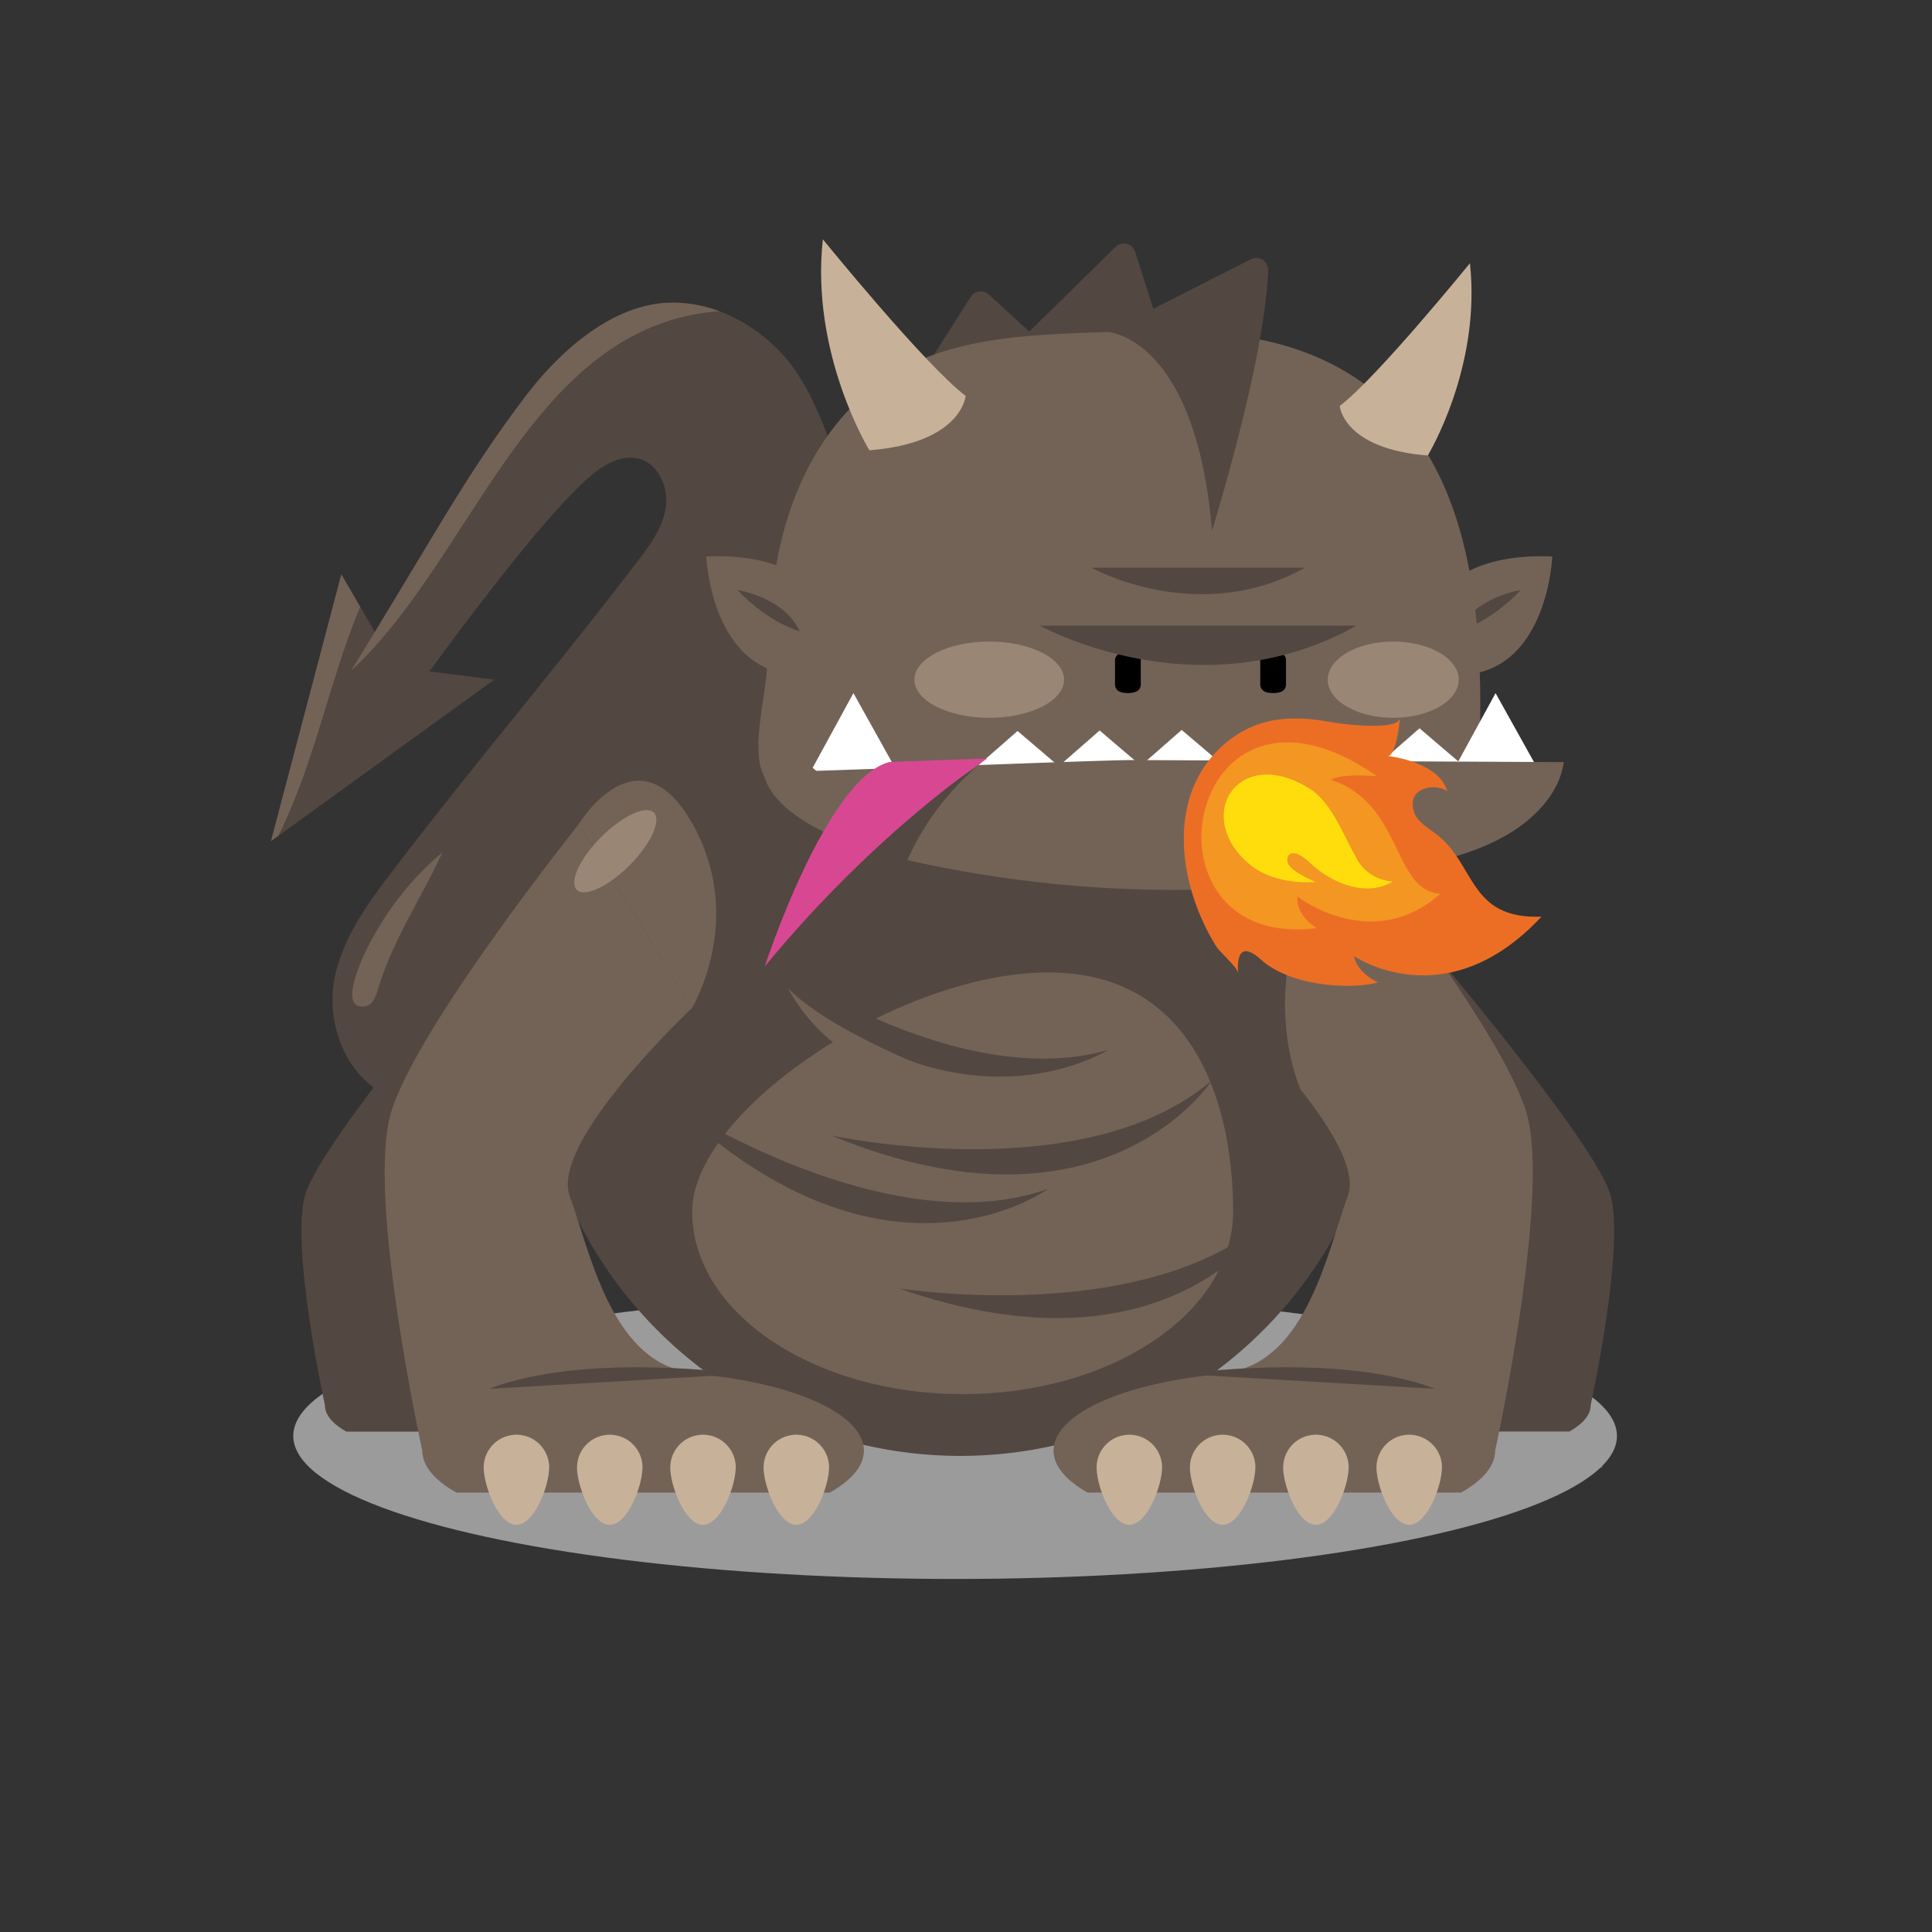 <svg xmlns="http://www.w3.org/2000/svg" viewBox="0 0 300 300"><rect x="0" y="0" width="300" height="300" fill="#333333" stroke="none"/><defs><style>.cls-1{isolation:isolate;}.cls-2{fill:#009ee2;}.cls-3{fill:#534741;}.cls-4{fill:#9c9b9b;mix-blend-mode:multiply;}.cls-5{fill:#736357;}.cls-6{fill:#c7b299;}.cls-7{fill:#fff;}.cls-8{fill-rule:evenodd;}.cls-9{fill:#998675;}.cls-10{fill:#d84892;}.cls-11{fill:#ec6e25;}.cls-12{fill:#f39622;}.cls-13{fill:#ffdd0c;}</style></defs><title>Artboard 7</title><g class="cls-1"><g id="Layer_1" data-name="Layer 1"><rect class="cls-2" x="248.43" y="226.58" width="0.33" height="1.3"/><path class="cls-3" d="M130.36,73.4c-1.84-6.25-4.66-14-9.15-18.69a25.85,25.85,0,0,0-9.47-6.38c-29.35,2.15-38,38.1-57.2,55.78l-.73,1.19c3.71,3,2.53,5.14,6.24,8.12,9.84-13.75,21.82-29.88,29.54-37.55,2.53-2.51,5.75-5.32,9.26-4.71,3.21.56,5,4.35,4.54,7.57s-2.5,6-4.48,8.55c-13,17-24.43,30.3-37.44,47.29-3.92,5.11-7.94,10.44-9.39,16.71-1.69,7.29,1.47,16.07,8.61,19.11,13.75-14.12,25.25-31.75,36.72-47.77q8.62-12,16.87-24.36,4.28-6.39,8.45-12.85C123.78,83.77,130.86,75.12,130.36,73.4Z"/><ellipse class="cls-4" cx="148.31" cy="222.97" rx="102.77" ry="22.21"/><path class="cls-3" d="M207.29,127.48h0l-.1-.16q-1.51-2.71-3.26-5.26l-25-40.39a32.6,32.6,0,0,0-59.24-.75h0L89.27,128h1.4a66.45,66.45,0,1,0,116.61-.51Z"/><path class="cls-3" d="M75.92,210.7l.22-.14c-7.39-1.22-9.44-11.8-11.36-17.08s11.88-18.24,11.88-18.24L76,146.47s-26.35,30.95-28.63,39.11,3.09,32.64,3.09,32.64c0,1.5,1.22,2.9,3.31,4.08H90c2.09-1.18,3.31-2.58,3.31-4.08C93.36,214.48,85.85,211.37,75.92,210.7Z"/><path class="cls-3" d="M221.53,210.7l-.22-.14c7.39-1.22,9.44-11.8,11.36-17.08s-11.88-18.24-11.88-18.24l.66-28.77s26.35,30.95,28.63,39.11S247,218.21,247,218.21c0,1.5-1.22,2.9-3.31,4.08H207.4c-2.09-1.18-3.31-2.58-3.31-4.08C204.1,214.48,211.6,211.37,221.53,210.7Z"/><path class="cls-5" d="M191.48,213.22l-.36-.22c11.82-2,15.09-18.87,18.17-27.31s-19-29.17-19-29.17L207.88,128s25.59,32,29.23,45.07-4.94,52.18-4.94,52.18c0,2.4-1.94,4.63-5.29,6.52h-58c-3.35-1.89-5.29-4.12-5.29-6.52C163.6,219.26,175.61,214.29,191.48,213.22Z"/><path class="cls-3" d="M204.33,173.78s-12.86-17,3.56-45.79l-23.13,28.53Z"/><path class="cls-5" d="M191.48,188.13c0,15.66-18.81,28.35-42,28.35s-42-12.69-42-28.35S139.58,151,162.78,151,191.48,172.47,191.48,188.13Z"/><path class="cls-5" d="M106.27,213.22l.36-.22c-11.82-2-15.09-18.87-18.17-27.31s19-29.17,19-29.17L89.86,128s-25.59,32-29.23,45.07,4.94,52.18,4.94,52.18c0,2.4,1.94,4.63,5.29,6.52h58c3.35-1.89,5.29-4.12,5.29-6.52C134.14,219.26,122.13,214.29,106.27,213.22Z"/><path class="cls-3" d="M129.07,176.31s39.15,8.56,59.12-8.56C188.2,167.75,171.46,193.84,129.07,176.31Z"/><path class="cls-3" d="M104.5,171.46s33.5,22,58.28,13.13C162.78,184.59,137.83,203,104.5,171.46Z"/><path class="cls-3" d="M139.55,200.05s39.56,6.38,58.55-11.83C198.1,188.23,182.84,215.21,139.55,200.05Z"/><path class="cls-3" d="M114.77,146.05s32,24.18,57.27,17C172,163.05,145.91,179.73,114.77,146.05Z"/><path class="cls-6" d="M128.73,227.87c0,2.81-2.28,8.9-5.08,8.9s-5.08-6.09-5.08-8.9a5.08,5.08,0,0,1,10.17,0Z"/><path class="cls-6" d="M114.24,227.87c0,2.81-2.28,8.9-5.08,8.9s-5.08-6.09-5.08-8.9a5.08,5.08,0,0,1,10.17,0Z"/><path class="cls-6" d="M99.76,227.87c0,2.81-2.28,8.9-5.08,8.9s-5.08-6.09-5.08-8.9a5.08,5.08,0,0,1,10.17,0Z"/><path class="cls-6" d="M85.27,227.87c0,2.81-2.28,8.9-5.08,8.9s-5.08-6.09-5.08-8.9a5.08,5.08,0,0,1,10.17,0Z"/><path class="cls-6" d="M223.9,227.87c0,2.81-2.28,8.9-5.08,8.9s-5.08-6.09-5.08-8.9a5.08,5.08,0,0,1,10.17,0Z"/><path class="cls-6" d="M209.41,227.87c0,2.81-2.28,8.9-5.08,8.9s-5.08-6.09-5.08-8.9a5.08,5.08,0,0,1,10.17,0Z"/><path class="cls-6" d="M194.93,227.87c0,2.81-2.28,8.9-5.08,8.9s-5.08-6.09-5.08-8.9a5.08,5.08,0,0,1,10.17,0Z"/><path class="cls-6" d="M180.44,227.87c0,2.81-2.28,8.9-5.08,8.9s-5.08-6.09-5.08-8.9a5.08,5.08,0,0,1,10.17,0Z"/><path class="cls-5" d="M223.71,92.27s3.67-6.45,17.33-5.86c0,0-.8,20.24-16.8,18.26Z"/><path class="cls-3" d="M236.15,91.61s-7.33,1.13-9.65,6.42C226.5,98,231.26,96.81,236.15,91.61Z"/><path class="cls-3" d="M159.08,52.22l14.13-13.87a1.85,1.85,0,0,1,3.06.76l4.17,13.11Z"/><path class="cls-3" d="M144.17,56.43l6.56-10.33a1.85,1.85,0,0,1,2.81-.37l11.69,10.71Z"/><path class="cls-5" d="M120.61,87.37c2.18-12.26,8.53-25,21.11-30.94,8.49-4,18.57-4.47,28.26-4.81,11.25-.4,23-.72,33.24,3.31,26.71,10.47,27.26,42,26.44,64-.47,12.5-19.56,12.4-30.38,13.74a164.56,164.56,0,0,1-29.93.95,162,162,0,0,1-29.49-4.48c-6.6-1.64-20.16-3.59-21.75-10-1.09-4.39.74-11,1-15.55A128.56,128.56,0,0,1,120.61,87.37Z"/><polygon class="cls-7" points="138.93 119.13 132.59 124.67 126.19 119.22 132.52 107.63 138.93 119.13"/><polygon class="cls-7" points="238.64 119.13 232.3 124.67 225.9 119.22 232.23 107.63 238.64 119.13"/><polygon class="cls-7" points="164.41 118.97 158.08 124.51 151.67 119.05 158.01 113.51 164.41 118.97"/><polygon class="cls-7" points="177.16 118.89 170.82 124.43 164.41 118.97 170.75 113.43 177.16 118.89"/><polygon class="cls-7" points="189.9 118.8 183.56 124.34 177.16 118.89 183.49 113.34 189.9 118.8"/><polygon class="cls-7" points="202.64 118.72 196.31 124.26 189.9 118.8 196.24 113.26 202.64 118.72"/><polygon class="cls-7" points="215.38 118.64 209.05 124.18 202.64 118.72 208.98 113.18 215.38 118.64"/><polygon class="cls-7" points="226.82 118.55 220.49 124.09 214.08 118.64 220.42 113.09 226.82 118.55"/><path class="cls-5" d="M140.61,133.49a189.14,189.14,0,0,0,78,1.21c5.34-1,10.71-2.36,15.28-5s8.29-6.66,8.93-11.36l-67-.32c-5.69,0-57.25,2.13-57.3,1.85C119.9,127.34,133.36,131.92,140.61,133.49Z"/><path class="cls-5" d="M127,92.27s-3.67-6.45-17.33-5.86c0,0,.8,20.24,16.8,18.26Z"/><path class="cls-3" d="M114.51,91.61s7.33,1.13,9.65,6.42C124.16,98,119.41,96.81,114.51,91.61Z"/><path class="cls-8" d="M199.69,102.33c-.1-.64-.67-1.07-2-1.08s-1.87.5-2,1.08v4.07h0c.1.76.64,1.22,2,1.22s1.92-.47,2-1.22v-4.07Z"/><path class="cls-8" d="M177.14,102.33c-.1-.64-.67-1.07-2-1.08s-1.87.5-2,1.08v4.07h0c.1.76.64,1.22,2,1.22s1.92-.47,2-1.22v-4.07Z"/><path class="cls-5" d="M107.45,156.52s8.46-13.89,0-28.74-17.59.2-17.59.2Z"/><ellipse class="cls-9" cx="153.61" cy="105.54" rx="11.62" ry="5.92"/><ellipse class="cls-9" cx="95.54" cy="132.18" rx="8.47" ry="3.11" transform="translate(-65.48 106.27) rotate(-45)"/><ellipse class="cls-9" cx="216.34" cy="105.54" rx="10.17" ry="5.92"/><path class="cls-5" d="M53,89.17,42.07,130.62l1.2-.87C49,118.22,51.06,106,55.95,94.25Z"/><path class="cls-3" d="M61.36,103.57l-5.41-9.32c-4.89,11.7-6.93,24-12.67,35.5l33.46-24.21Z"/><path class="cls-3" d="M115.33,213.36s-24.32-3.51-39.41,2.3Z"/><path class="cls-3" d="M183.47,213.36s24.32-3.51,39.41,2.3Z"/><path class="cls-3" d="M151.67,119.05a41.76,41.76,0,0,0-12.74,19.83l-6.37-7.14Z"/><path class="cls-10" d="M118.75,150.07s9.5-29.21,19.37-31.75l15.18-.54S136.31,128.74,118.75,150.07Z"/><path class="cls-3" d="M188.2,82.39s8.12-26,8.7-40.09a2.11,2.11,0,0,0-.68-1.86,1.85,1.85,0,0,0-2-.18L172,51.55S185.64,52.22,188.2,82.39Z"/><path class="cls-6" d="M135,69.92S125.82,55,127.77,37.16c0,0,15.9,19.57,22.17,24.31C149.94,61.47,149.4,68.78,135,69.92Z"/><path class="cls-6" d="M221.7,70.73s8.33-13.62,6.55-29.86c0,0-14.49,17.84-20.21,22.16C208,63,208.54,69.7,221.7,70.73Z"/><path class="cls-11" d="M195.79,149c5,4.48,14.79,4.57,18.18,3.54,0,0-3.2-1.36-3.73-4.09,0,0,14.23,9.85,29.12-6.11-11.37.41-10.18-8.13-16.34-12.82-1.87-1.42-4-2.48-3.6-5.2.3-2.11,3.64-2.63,5.32-1.47-1.37-4.65-9.27-5.47-9.28-5.47,1.31.14,1.95-5.42,1.88-6,.26,2.25-9.53,1-10.8.73-6.38-1.2-12.18-.71-17.2,4.15-8.37,8.12-6.13,21.64-.51,30.65.61,1,3.31,3.25,3.43,4.19C192.26,151,191.55,145.17,195.79,149Z"/><path class="cls-12" d="M204.46,144.12s-3.25-1.87-3-4.9c0,0,11.61,9,22.22-.45-7.45-.37-5.8-14-17-17.68,0,0,1.1-1,7.14-.57C183.93,99.69,175.46,147.83,204.46,144.12Z"/><path class="cls-13" d="M193.79,134c4.15,3.65,10.49,2.95,10.49,2.95s-3-1.24-4-2.43-.11-3.61,3.16-.52,8.72,5.43,12.81,2.87a6.84,6.84,0,0,1-5.79-3.93c-2.19-4-3.82-8.39-7.1-10.47C192.44,115.55,185.23,126.51,193.79,134Z"/><path class="cls-3" d="M161.48,97.15s24.58,13.74,49.16,0Z"/><path class="cls-3" d="M169.47,88.15s16.58,9.27,33.17,0Z"/><path class="cls-5" d="M142,165s-14.31-5.87-19.69-11.62A28.38,28.38,0,0,0,134.14,165Z"/><path class="cls-5" d="M111.74,48.34A20.29,20.29,0,0,0,103.9,47c-9,.29-17.19,7.7-22.56,14.87C72.22,74,68.07,82.11,54.54,104.12,73.74,86.44,82.39,50.49,111.74,48.34Z"/><path class="cls-5" d="M56.72,156.25c1.11-.18,1.61-1.45,1.93-2.53,2.34-7.8,6.72-14.14,10.05-21.37a46.65,46.65,0,0,0-12.54,16.74C55.53,150.6,52.91,156.87,56.72,156.25Z"/></g></g></svg>